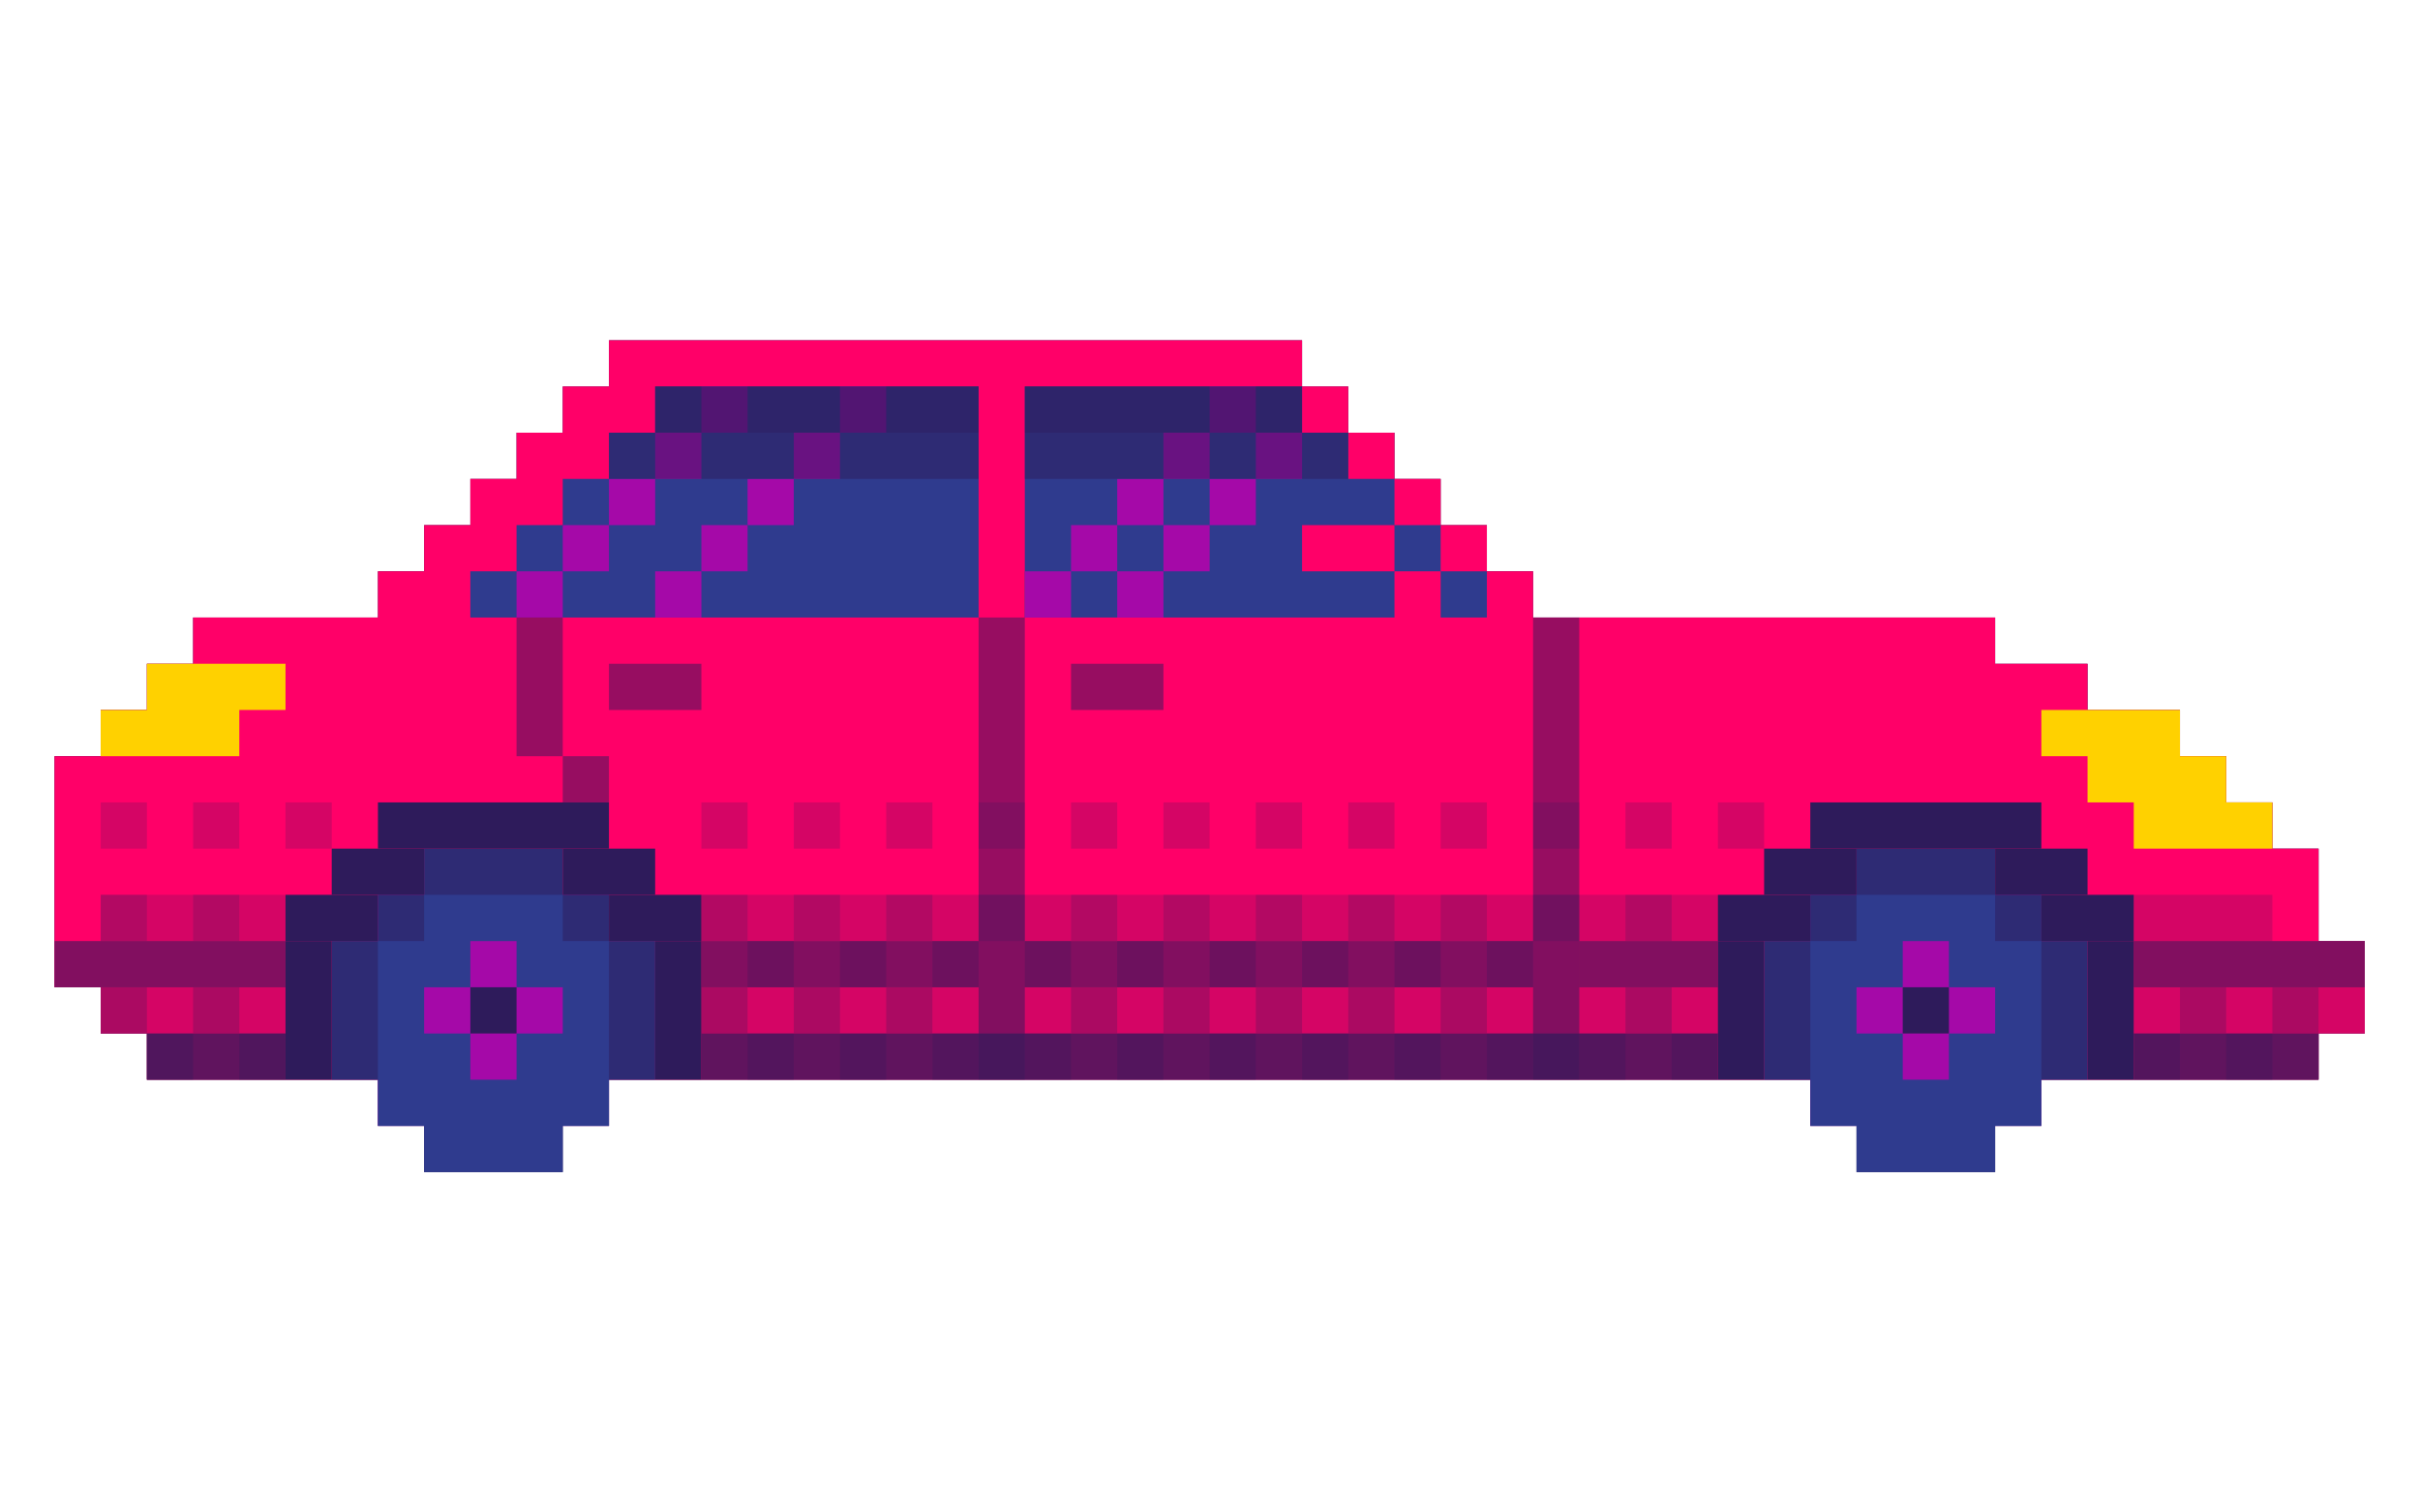 <svg xmlns="http://www.w3.org/2000/svg" xmlns:xlink="http://www.w3.org/1999/xlink" width="1280" zoomAndPan="magnify" viewBox="0 0 960 600" height="800" preserveAspectRatio="xMidYMid meet" version="1.0"><defs><filter x="0%" y="0%" width="100%" height="100%" id="id1"><feColorMatrix values="0 0 0 0 1 0 0 0 0 1 0 0 0 0 1 0 0 0 1 0" color-interpolation-filters="sRGB"/></filter><clipPath id="id2"><path d="M 21.605 134.977 L 938.105 134.977 L 938.105 464.977 L 21.605 464.977 Z M 21.605 134.977 " clip-rule="nonzero"/></clipPath><clipPath id="id3"><path d="M 21.605 134.977 L 938.105 134.977 L 938.105 429 L 21.605 429 Z M 21.605 134.977 " clip-rule="nonzero"/></clipPath><clipPath id="id4"><path d="M 699 336 L 829 336 L 829 464.977 L 699 464.977 Z M 699 336 " clip-rule="nonzero"/></clipPath><clipPath id="id5"><path d="M 131 336 L 260 336 L 260 464.977 L 131 464.977 Z M 131 336 " clip-rule="nonzero"/></clipPath><clipPath id="id6"><path d="M 21.605 244 L 938.105 244 L 938.105 429 L 21.605 429 Z M 21.605 244 " clip-rule="nonzero"/></clipPath><mask id="id7"><g filter="url(#id1)"><rect x="-96" width="1152" fill="#000000" y="-60" height="720" fill-opacity="0.498"/></g></mask><clipPath id="id8"><path d="M 257 0.801 L 661 0.801 L 661 184.398 L 257 184.398 Z M 257 0.801 " clip-rule="nonzero"/></clipPath><clipPath id="id9"><path d="M 0.605 129 L 93 129 L 93 148 L 0.605 148 Z M 0.605 129 " clip-rule="nonzero"/></clipPath><clipPath id="id10"><path d="M 183 0.801 L 203 0.801 L 203 56 L 183 56 Z M 183 0.801 " clip-rule="nonzero"/></clipPath><clipPath id="id11"><path d="M 825 129 L 917.105 129 L 917.105 148 L 825 148 Z M 825 129 " clip-rule="nonzero"/></clipPath><clipPath id="id12"><rect x="0" width="918" y="0" height="185"/></clipPath><mask id="id13"><g filter="url(#id1)"><rect x="-96" width="1152" fill="#000000" y="-60" height="720" fill-opacity="0.698"/></g></mask><clipPath id="id14"><path d="M 220 0.922 L 624 0.922 L 624 19.398 L 220 19.398 Z M 220 0.922 " clip-rule="nonzero"/></clipPath><clipPath id="id15"><path d="M 788 0.922 L 861.922 0.922 L 861.922 19.398 L 788 19.398 Z M 788 0.922 " clip-rule="nonzero"/></clipPath><clipPath id="id16"><path d="M 0.078 0.922 L 56 0.922 L 56 19.398 L 0.078 19.398 Z M 0.078 0.922 " clip-rule="nonzero"/></clipPath><clipPath id="id17"><rect x="0" width="862" y="0" height="20"/></clipPath><clipPath id="id18"><path d="M 21.605 354 L 938.105 354 L 938.105 429 L 21.605 429 Z M 21.605 354 " clip-rule="nonzero"/></clipPath><mask id="id19"><g filter="url(#id1)"><rect x="-96" width="1152" fill="#000000" y="-60" height="720" fill-opacity="0.2"/></g></mask><clipPath id="id20"><path d="M 825 0.961 L 917.105 0.961 L 917.105 74.398 L 825 74.398 Z M 825 0.961 " clip-rule="nonzero"/></clipPath><clipPath id="id21"><path d="M 0.605 0.961 L 93 0.961 L 93 74.398 L 0.605 74.398 Z M 0.605 0.961 " clip-rule="nonzero"/></clipPath><clipPath id="id22"><rect x="0" width="918" y="0" height="75"/></clipPath></defs><g clip-path="url(#id2)"><path fill="#2e1b5b" d="M 919.766 373.312 L 919.766 336.645 L 901.438 336.645 L 901.438 318.312 L 883.109 318.312 L 883.109 299.977 L 864.777 299.977 L 864.777 281.645 L 828.117 281.645 L 828.117 263.312 L 791.461 263.312 L 791.461 244.977 L 608.164 244.977 L 608.164 226.645 L 589.832 226.645 L 589.832 208.312 L 571.504 208.312 L 571.504 189.977 L 553.176 189.977 L 553.176 171.645 L 534.844 171.645 L 534.844 153.312 L 516.516 153.312 L 516.516 134.977 L 241.57 134.977 L 241.57 153.312 L 223.238 153.312 L 223.238 171.645 L 204.91 171.645 L 204.91 189.977 L 186.582 189.977 L 186.582 208.312 L 168.25 208.312 L 168.25 226.645 L 149.922 226.645 L 149.922 244.977 L 76.602 244.977 L 76.602 263.312 L 58.273 263.312 L 58.273 281.645 L 39.945 281.645 L 39.945 299.977 L 21.613 299.977 L 21.613 391.645 L 39.945 391.645 L 39.945 409.977 L 58.273 409.977 L 58.273 428.312 L 149.922 428.312 L 149.922 446.645 L 168.25 446.645 L 168.25 464.977 L 223.238 464.977 L 223.238 446.645 L 241.57 446.645 L 241.57 428.312 L 718.141 428.312 L 718.141 446.645 L 736.469 446.645 L 736.469 464.977 L 791.461 464.977 L 791.461 446.645 L 809.789 446.645 L 809.789 428.312 L 919.766 428.312 L 919.766 409.977 L 938.098 409.977 L 938.098 373.312 Z M 919.766 373.312 " fill-opacity="1" fill-rule="nonzero"/></g><path fill="#2f3b8e" d="M 626.492 263.312 L 149.922 263.312 L 241.57 153.312 L 516.516 153.312 Z M 626.492 263.312 " fill-opacity="1" fill-rule="nonzero"/><g clip-path="url(#id3)"><path fill="#ff0068" d="M 919.766 373.312 L 919.766 336.645 L 901.438 336.645 L 901.438 318.312 L 883.109 318.312 L 883.109 299.977 L 864.777 299.977 L 864.777 281.645 L 828.117 281.645 L 828.117 263.312 L 791.461 263.312 L 791.461 244.977 L 608.164 244.977 L 608.164 226.645 L 589.832 226.645 L 589.832 244.977 L 571.504 244.977 L 571.504 226.645 L 553.176 226.645 L 553.176 244.977 L 406.535 244.977 L 406.535 153.312 L 516.516 153.312 L 516.516 134.977 L 241.57 134.977 L 241.57 153.312 L 223.238 153.312 L 223.238 171.645 L 204.91 171.645 L 204.91 189.977 L 186.582 189.977 L 186.582 208.312 L 168.25 208.312 L 168.25 226.645 L 149.922 226.645 L 149.922 244.977 L 76.602 244.977 L 76.602 263.312 L 58.273 263.312 L 58.273 281.645 L 39.945 281.645 L 39.945 299.977 L 21.613 299.977 L 21.613 391.645 L 39.945 391.645 L 39.945 409.977 L 58.273 409.977 L 58.273 428.312 L 919.766 428.312 L 919.766 409.977 L 938.098 409.977 L 938.098 373.312 Z M 204.91 226.645 L 204.91 208.312 L 223.238 208.312 L 223.238 189.977 L 241.57 189.977 L 241.57 171.645 L 259.898 171.645 L 259.898 153.312 L 388.207 153.312 L 388.207 244.977 L 186.582 244.977 L 186.582 226.645 Z M 204.91 226.645 " fill-opacity="1" fill-rule="nonzero"/></g><path fill="#ff0068" d="M 516.516 153.312 L 534.844 153.312 L 534.844 171.645 L 516.516 171.645 Z M 516.516 153.312 " fill-opacity="1" fill-rule="nonzero"/><path fill="#ff0068" d="M 534.844 171.645 L 553.176 171.645 L 553.176 189.977 L 534.844 189.977 Z M 534.844 171.645 " fill-opacity="1" fill-rule="nonzero"/><path fill="#ff0068" d="M 553.176 189.977 L 571.504 189.977 L 571.504 208.312 L 553.176 208.312 Z M 553.176 189.977 " fill-opacity="1" fill-rule="nonzero"/><path fill="#ff0068" d="M 571.504 208.312 L 589.832 208.312 L 589.832 226.645 L 571.504 226.645 Z M 571.504 208.312 " fill-opacity="1" fill-rule="nonzero"/><path fill="#ff0068" d="M 516.516 208.312 L 553.176 208.312 L 553.176 226.645 L 516.516 226.645 Z M 516.516 208.312 " fill-opacity="1" fill-rule="nonzero"/><path fill="#a509a8" d="M 718.141 354.977 L 809.789 354.977 L 809.789 446.645 L 718.141 446.645 Z M 718.141 354.977 " fill-opacity="1" fill-rule="nonzero"/><g clip-path="url(#id4)"><path fill="#2f3b8e" d="M 809.789 373.312 L 809.789 354.977 L 791.461 354.977 L 791.461 336.645 L 736.469 336.645 L 736.469 354.977 L 718.141 354.977 L 718.141 373.312 L 699.812 373.312 L 699.812 428.312 L 718.141 428.312 L 718.141 446.645 L 736.469 446.645 L 736.469 464.977 L 791.461 464.977 L 791.461 446.645 L 809.789 446.645 L 809.789 428.312 L 828.117 428.312 L 828.117 373.312 Z M 754.801 428.312 L 754.801 409.977 L 736.469 409.977 L 736.469 391.645 L 754.801 391.645 L 754.801 373.312 L 773.129 373.312 L 773.129 391.645 L 791.461 391.645 L 791.461 409.977 L 773.129 409.977 L 773.129 428.312 Z M 754.801 428.312 " fill-opacity="1" fill-rule="nonzero"/></g><path fill="#2e1b5b" d="M 754.801 391.645 L 773.129 391.645 L 773.129 409.977 L 754.801 409.977 Z M 754.801 391.645 " fill-opacity="1" fill-rule="nonzero"/><path fill="#2e1b5b" d="M 736.469 336.645 L 791.461 336.645 L 791.461 354.977 L 736.469 354.977 Z M 736.469 336.645 " fill-opacity="0.498" fill-rule="nonzero"/><path fill="#2e1b5b" d="M 718.141 354.977 L 736.469 354.977 L 736.469 373.312 L 718.141 373.312 Z M 718.141 354.977 " fill-opacity="0.498" fill-rule="nonzero"/><path fill="#2e1b5b" d="M 699.812 373.312 L 718.141 373.312 L 718.141 428.312 L 699.812 428.312 Z M 699.812 373.312 " fill-opacity="0.498" fill-rule="nonzero"/><path fill="#2e1b5b" d="M 791.461 354.977 L 809.789 354.977 L 809.789 373.312 L 791.461 373.312 Z M 791.461 354.977 " fill-opacity="0.498" fill-rule="nonzero"/><path fill="#2e1b5b" d="M 809.789 373.312 L 828.117 373.312 L 828.117 428.312 L 809.789 428.312 Z M 809.789 373.312 " fill-opacity="0.498" fill-rule="nonzero"/><path fill="#2e1b5b" d="M 718.141 318.312 L 809.789 318.312 L 809.789 336.645 L 718.141 336.645 Z M 718.141 318.312 " fill-opacity="1" fill-rule="nonzero"/><path fill="#2e1b5b" d="M 791.461 336.645 L 828.117 336.645 L 828.117 354.977 L 791.461 354.977 Z M 791.461 336.645 " fill-opacity="1" fill-rule="nonzero"/><path fill="#2e1b5b" d="M 809.789 354.977 L 846.449 354.977 L 846.449 373.312 L 809.789 373.312 Z M 809.789 354.977 " fill-opacity="1" fill-rule="nonzero"/><path fill="#2e1b5b" d="M 828.117 373.312 L 846.449 373.312 L 846.449 428.312 L 828.117 428.312 Z M 828.117 373.312 " fill-opacity="1" fill-rule="nonzero"/><path fill="#2e1b5b" d="M 699.812 336.645 L 736.469 336.645 L 736.469 354.977 L 699.812 354.977 Z M 699.812 336.645 " fill-opacity="1" fill-rule="nonzero"/><path fill="#2e1b5b" d="M 681.48 354.977 L 718.141 354.977 L 718.141 373.312 L 681.48 373.312 Z M 681.48 354.977 " fill-opacity="1" fill-rule="nonzero"/><path fill="#2e1b5b" d="M 681.48 373.312 L 699.812 373.312 L 699.812 428.312 L 681.48 428.312 Z M 681.48 373.312 " fill-opacity="1" fill-rule="nonzero"/><path fill="#a509a8" d="M 149.922 354.977 L 241.57 354.977 L 241.57 446.645 L 149.922 446.645 Z M 149.922 354.977 " fill-opacity="1" fill-rule="nonzero"/><g clip-path="url(#id5)"><path fill="#2f3b8e" d="M 241.57 373.312 L 241.57 354.977 L 223.238 354.977 L 223.238 336.645 L 168.25 336.645 L 168.25 354.977 L 149.922 354.977 L 149.922 373.312 L 131.594 373.312 L 131.594 428.312 L 149.922 428.312 L 149.922 446.645 L 168.25 446.645 L 168.25 464.977 L 223.238 464.977 L 223.238 446.645 L 241.57 446.645 L 241.57 428.312 L 259.898 428.312 L 259.898 373.312 Z M 186.582 428.312 L 186.582 409.977 L 168.25 409.977 L 168.25 391.645 L 186.582 391.645 L 186.582 373.312 L 204.91 373.312 L 204.91 391.645 L 223.238 391.645 L 223.238 409.977 L 204.91 409.977 L 204.91 428.312 Z M 186.582 428.312 " fill-opacity="1" fill-rule="nonzero"/></g><path fill="#2e1b5b" d="M 186.582 391.645 L 204.91 391.645 L 204.91 409.977 L 186.582 409.977 Z M 186.582 391.645 " fill-opacity="1" fill-rule="nonzero"/><path fill="#2e1b5b" d="M 168.25 336.645 L 223.238 336.645 L 223.238 354.977 L 168.25 354.977 Z M 168.25 336.645 " fill-opacity="0.498" fill-rule="nonzero"/><path fill="#2e1b5b" d="M 149.922 354.977 L 168.25 354.977 L 168.25 373.312 L 149.922 373.312 Z M 149.922 354.977 " fill-opacity="0.498" fill-rule="nonzero"/><path fill="#2e1b5b" d="M 131.594 373.312 L 149.922 373.312 L 149.922 428.312 L 131.594 428.312 Z M 131.594 373.312 " fill-opacity="0.498" fill-rule="nonzero"/><path fill="#2e1b5b" d="M 223.238 354.977 L 241.57 354.977 L 241.57 373.312 L 223.238 373.312 Z M 223.238 354.977 " fill-opacity="0.498" fill-rule="nonzero"/><path fill="#2e1b5b" d="M 241.57 373.312 L 259.898 373.312 L 259.898 428.312 L 241.57 428.312 Z M 241.57 373.312 " fill-opacity="0.498" fill-rule="nonzero"/><path fill="#2e1b5b" d="M 149.922 318.312 L 241.57 318.312 L 241.57 336.645 L 149.922 336.645 Z M 149.922 318.312 " fill-opacity="1" fill-rule="nonzero"/><path fill="#2e1b5b" d="M 223.238 336.645 L 259.898 336.645 L 259.898 354.977 L 223.238 354.977 Z M 223.238 336.645 " fill-opacity="1" fill-rule="nonzero"/><path fill="#2e1b5b" d="M 241.57 354.977 L 278.23 354.977 L 278.23 373.312 L 241.57 373.312 Z M 241.57 354.977 " fill-opacity="1" fill-rule="nonzero"/><path fill="#2e1b5b" d="M 259.898 373.312 L 278.23 373.312 L 278.23 428.312 L 259.898 428.312 Z M 259.898 373.312 " fill-opacity="1" fill-rule="nonzero"/><path fill="#2e1b5b" d="M 131.594 336.645 L 168.25 336.645 L 168.25 354.977 L 131.594 354.977 Z M 131.594 336.645 " fill-opacity="1" fill-rule="nonzero"/><path fill="#2e1b5b" d="M 113.262 354.977 L 149.922 354.977 L 149.922 373.312 L 113.262 373.312 Z M 113.262 354.977 " fill-opacity="1" fill-rule="nonzero"/><path fill="#2e1b5b" d="M 113.262 373.312 L 131.594 373.312 L 131.594 428.312 L 113.262 428.312 Z M 113.262 373.312 " fill-opacity="1" fill-rule="nonzero"/><path fill="#a509a8" d="M 204.91 226.645 L 223.238 226.645 L 223.238 244.977 L 204.91 244.977 Z M 204.91 226.645 " fill-opacity="1" fill-rule="nonzero"/><path fill="#a509a8" d="M 223.238 208.312 L 241.57 208.312 L 241.57 226.645 L 223.238 226.645 Z M 223.238 208.312 " fill-opacity="1" fill-rule="nonzero"/><path fill="#a509a8" d="M 241.57 189.977 L 259.898 189.977 L 259.898 208.312 L 241.57 208.312 Z M 241.57 189.977 " fill-opacity="1" fill-rule="nonzero"/><path fill="#a509a8" d="M 259.898 171.645 L 278.23 171.645 L 278.23 189.977 L 259.898 189.977 Z M 259.898 171.645 " fill-opacity="1" fill-rule="nonzero"/><path fill="#a509a8" d="M 278.23 153.312 L 296.559 153.312 L 296.559 171.645 L 278.23 171.645 Z M 278.23 153.312 " fill-opacity="1" fill-rule="nonzero"/><path fill="#a509a8" d="M 259.898 226.645 L 278.23 226.645 L 278.23 244.977 L 259.898 244.977 Z M 259.898 226.645 " fill-opacity="1" fill-rule="nonzero"/><path fill="#a509a8" d="M 278.23 208.312 L 296.559 208.312 L 296.559 226.645 L 278.23 226.645 Z M 278.23 208.312 " fill-opacity="1" fill-rule="nonzero"/><path fill="#a509a8" d="M 296.559 189.977 L 314.887 189.977 L 314.887 208.312 L 296.559 208.312 Z M 296.559 189.977 " fill-opacity="1" fill-rule="nonzero"/><path fill="#a509a8" d="M 314.887 171.645 L 333.219 171.645 L 333.219 189.977 L 314.887 189.977 Z M 314.887 171.645 " fill-opacity="1" fill-rule="nonzero"/><path fill="#a509a8" d="M 333.219 153.312 L 351.547 153.312 L 351.547 171.645 L 333.219 171.645 Z M 333.219 153.312 " fill-opacity="1" fill-rule="nonzero"/><path fill="#a509a8" d="M 406.535 226.645 L 424.867 226.645 L 424.867 244.977 L 406.535 244.977 Z M 406.535 226.645 " fill-opacity="1" fill-rule="nonzero"/><path fill="#a509a8" d="M 424.867 208.312 L 443.195 208.312 L 443.195 226.645 L 424.867 226.645 Z M 424.867 208.312 " fill-opacity="1" fill-rule="nonzero"/><path fill="#a509a8" d="M 443.195 189.977 L 461.527 189.977 L 461.527 208.312 L 443.195 208.312 Z M 443.195 189.977 " fill-opacity="1" fill-rule="nonzero"/><path fill="#a509a8" d="M 461.527 171.645 L 479.855 171.645 L 479.855 189.977 L 461.527 189.977 Z M 461.527 171.645 " fill-opacity="1" fill-rule="nonzero"/><path fill="#a509a8" d="M 479.855 153.312 L 498.184 153.312 L 498.184 171.645 L 479.855 171.645 Z M 479.855 153.312 " fill-opacity="1" fill-rule="nonzero"/><path fill="#a509a8" d="M 443.195 226.645 L 461.527 226.645 L 461.527 244.977 L 443.195 244.977 Z M 443.195 226.645 " fill-opacity="1" fill-rule="nonzero"/><path fill="#a509a8" d="M 461.527 208.312 L 479.855 208.312 L 479.855 226.645 L 461.527 226.645 Z M 461.527 208.312 " fill-opacity="1" fill-rule="nonzero"/><path fill="#a509a8" d="M 479.855 189.977 L 498.184 189.977 L 498.184 208.312 L 479.855 208.312 Z M 479.855 189.977 " fill-opacity="1" fill-rule="nonzero"/><path fill="#a509a8" d="M 498.184 171.645 L 516.516 171.645 L 516.516 189.977 L 498.184 189.977 Z M 498.184 171.645 " fill-opacity="1" fill-rule="nonzero"/><path fill="#ffd100" d="M 883.109 318.312 L 883.109 299.977 L 864.777 299.977 L 864.777 281.645 L 809.789 281.645 L 809.789 299.977 L 828.117 299.977 L 828.117 318.312 L 846.449 318.312 L 846.449 336.645 L 901.438 336.645 L 901.438 318.312 Z M 883.109 318.312 " fill-opacity="1" fill-rule="nonzero"/><path fill="#ffd100" d="M 58.273 263.312 L 58.273 281.645 L 39.945 281.645 L 39.945 299.977 L 94.934 299.977 L 94.934 281.645 L 113.262 281.645 L 113.262 263.312 Z M 58.273 263.312 " fill-opacity="1" fill-rule="nonzero"/><g clip-path="url(#id6)"><g mask="url(#id7)"><g transform="matrix(1, 0, 0, 1, 21, 244)"><g clip-path="url(#id12)"><g clip-path="url(#id8)"><path fill="#2e1b5b" d="M 605.492 0.977 L 587.164 0.977 L 587.164 129.312 L 385.535 129.312 L 385.535 0.977 L 367.207 0.977 L 367.207 129.312 L 257.23 129.312 L 257.23 147.645 L 367.207 147.645 L 367.207 184.312 L 385.535 184.312 L 385.535 147.645 L 587.164 147.645 L 587.164 184.312 L 605.492 184.312 L 605.492 147.645 L 660.48 147.645 L 660.48 129.312 L 605.492 129.312 Z M 605.492 0.977 " fill-opacity="1" fill-rule="nonzero"/></g><g clip-path="url(#id9)"><path fill="#2e1b5b" d="M 0.613 129.312 L 92.262 129.312 L 92.262 147.645 L 0.613 147.645 Z M 0.613 129.312 " fill-opacity="1" fill-rule="nonzero"/></g><g clip-path="url(#id10)"><path fill="#2e1b5b" d="M 183.91 0.977 L 202.238 0.977 L 202.238 55.977 L 183.91 55.977 Z M 183.91 0.977 " fill-opacity="1" fill-rule="nonzero"/></g><path fill="#2e1b5b" d="M 202.238 55.977 L 220.57 55.977 L 220.57 74.312 L 202.238 74.312 Z M 202.238 55.977 " fill-opacity="1" fill-rule="nonzero"/><path fill="#2e1b5b" d="M 220.57 19.312 L 257.23 19.312 L 257.23 37.645 L 220.57 37.645 Z M 220.57 19.312 " fill-opacity="1" fill-rule="nonzero"/><path fill="#2e1b5b" d="M 403.867 19.312 L 440.527 19.312 L 440.527 37.645 L 403.867 37.645 Z M 403.867 19.312 " fill-opacity="1" fill-rule="nonzero"/><g clip-path="url(#id11)"><path fill="#2e1b5b" d="M 825.449 129.312 L 917.098 129.312 L 917.098 147.645 L 825.449 147.645 Z M 825.449 129.312 " fill-opacity="1" fill-rule="nonzero"/></g></g></g></g></g><g mask="url(#id13)"><g transform="matrix(1, 0, 0, 1, 58, 409)"><g clip-path="url(#id17)"><g clip-path="url(#id14)"><path fill="#2e1b5b" d="M 220.23 0.977 L 623.48 0.977 L 623.48 19.312 L 220.23 19.312 Z M 220.23 0.977 " fill-opacity="1" fill-rule="nonzero"/></g><g clip-path="url(#id15)"><path fill="#2e1b5b" d="M 788.449 0.977 L 861.766 0.977 L 861.766 19.312 L 788.449 19.312 Z M 788.449 0.977 " fill-opacity="1" fill-rule="nonzero"/></g><g clip-path="url(#id16)"><path fill="#2e1b5b" d="M 0.273 0.977 L 55.262 0.977 L 55.262 19.312 L 0.273 19.312 Z M 0.273 0.977 " fill-opacity="1" fill-rule="nonzero"/></g></g></g></g><path fill="#2e1b5b" d="M 278.23 354.977 L 626.492 354.977 L 626.492 428.312 L 278.23 428.312 Z M 278.23 354.977 " fill-opacity="0.2" fill-rule="nonzero"/><path fill="#2e1b5b" d="M 626.492 354.977 L 681.48 354.977 L 681.48 428.312 L 626.492 428.312 Z M 626.492 354.977 " fill-opacity="0.2" fill-rule="nonzero"/><g clip-path="url(#id18)"><g mask="url(#id19)"><g transform="matrix(1, 0, 0, 1, 21, 354)"><g clip-path="url(#id22)"><g clip-path="url(#id20)"><path fill="#2e1b5b" d="M 880.438 19.312 L 880.438 0.977 L 825.449 0.977 L 825.449 74.312 L 898.766 74.312 L 898.766 55.977 L 917.098 55.977 L 917.098 19.312 Z M 880.438 19.312 " fill-opacity="1" fill-rule="nonzero"/></g><g clip-path="url(#id21)"><path fill="#2e1b5b" d="M 18.945 19.312 L 0.613 19.312 L 0.613 37.645 L 18.945 37.645 L 18.945 55.977 L 37.273 55.977 L 37.273 74.312 L 92.262 74.312 L 92.262 0.977 L 18.945 0.977 Z M 18.945 19.312 " fill-opacity="1" fill-rule="nonzero"/></g></g></g></g></g><path fill="#2e1b5b" d="M 39.945 391.645 L 58.273 391.645 L 58.273 409.977 L 39.945 409.977 Z M 39.945 391.645 " fill-opacity="0.247" fill-rule="nonzero"/><path fill="#2e1b5b" d="M 76.602 391.645 L 94.934 391.645 L 94.934 409.977 L 76.602 409.977 Z M 76.602 391.645 " fill-opacity="0.247" fill-rule="nonzero"/><path fill="#2e1b5b" d="M 58.273 409.977 L 76.602 409.977 L 76.602 428.312 L 58.273 428.312 Z M 58.273 409.977 " fill-opacity="0.298" fill-rule="nonzero"/><path fill="#2e1b5b" d="M 39.945 354.977 L 58.273 354.977 L 58.273 373.312 L 39.945 373.312 Z M 39.945 354.977 " fill-opacity="0.2" fill-rule="nonzero"/><path fill="#2e1b5b" d="M 39.945 318.312 L 58.273 318.312 L 58.273 336.645 L 39.945 336.645 Z M 39.945 318.312 " fill-opacity="0.2" fill-rule="nonzero"/><path fill="#2e1b5b" d="M 76.602 354.977 L 94.934 354.977 L 94.934 373.312 L 76.602 373.312 Z M 76.602 354.977 " fill-opacity="0.2" fill-rule="nonzero"/><path fill="#2e1b5b" d="M 76.602 318.312 L 94.934 318.312 L 94.934 336.645 L 76.602 336.645 Z M 76.602 318.312 " fill-opacity="0.2" fill-rule="nonzero"/><path fill="#2e1b5b" d="M 113.262 318.312 L 131.594 318.312 L 131.594 336.645 L 113.262 336.645 Z M 113.262 318.312 " fill-opacity="0.2" fill-rule="nonzero"/><path fill="#2e1b5b" d="M 278.23 354.977 L 296.559 354.977 L 296.559 373.312 L 278.23 373.312 Z M 278.23 354.977 " fill-opacity="0.2" fill-rule="nonzero"/><path fill="#2e1b5b" d="M 278.23 318.312 L 296.559 318.312 L 296.559 336.645 L 278.23 336.645 Z M 278.23 318.312 " fill-opacity="0.2" fill-rule="nonzero"/><path fill="#2e1b5b" d="M 314.887 354.977 L 333.219 354.977 L 333.219 373.312 L 314.887 373.312 Z M 314.887 354.977 " fill-opacity="0.2" fill-rule="nonzero"/><path fill="#2e1b5b" d="M 314.887 318.312 L 333.219 318.312 L 333.219 336.645 L 314.887 336.645 Z M 314.887 318.312 " fill-opacity="0.2" fill-rule="nonzero"/><path fill="#2e1b5b" d="M 351.547 354.977 L 369.879 354.977 L 369.879 373.312 L 351.547 373.312 Z M 351.547 354.977 " fill-opacity="0.2" fill-rule="nonzero"/><path fill="#2e1b5b" d="M 351.547 318.312 L 369.879 318.312 L 369.879 336.645 L 351.547 336.645 Z M 351.547 318.312 " fill-opacity="0.2" fill-rule="nonzero"/><path fill="#2e1b5b" d="M 388.207 354.977 L 406.535 354.977 L 406.535 373.312 L 388.207 373.312 Z M 388.207 354.977 " fill-opacity="0.2" fill-rule="nonzero"/><path fill="#2e1b5b" d="M 388.207 318.312 L 406.535 318.312 L 406.535 336.645 L 388.207 336.645 Z M 388.207 318.312 " fill-opacity="0.2" fill-rule="nonzero"/><path fill="#2e1b5b" d="M 424.867 354.977 L 443.195 354.977 L 443.195 373.312 L 424.867 373.312 Z M 424.867 354.977 " fill-opacity="0.2" fill-rule="nonzero"/><path fill="#2e1b5b" d="M 424.867 318.312 L 443.195 318.312 L 443.195 336.645 L 424.867 336.645 Z M 424.867 318.312 " fill-opacity="0.2" fill-rule="nonzero"/><path fill="#2e1b5b" d="M 461.527 354.977 L 479.855 354.977 L 479.855 373.312 L 461.527 373.312 Z M 461.527 354.977 " fill-opacity="0.2" fill-rule="nonzero"/><path fill="#2e1b5b" d="M 461.527 318.312 L 479.855 318.312 L 479.855 336.645 L 461.527 336.645 Z M 461.527 318.312 " fill-opacity="0.2" fill-rule="nonzero"/><path fill="#2e1b5b" d="M 498.184 354.977 L 516.516 354.977 L 516.516 373.312 L 498.184 373.312 Z M 498.184 354.977 " fill-opacity="0.2" fill-rule="nonzero"/><path fill="#2e1b5b" d="M 498.184 318.312 L 516.516 318.312 L 516.516 336.645 L 498.184 336.645 Z M 498.184 318.312 " fill-opacity="0.2" fill-rule="nonzero"/><path fill="#2e1b5b" d="M 534.844 354.977 L 553.176 354.977 L 553.176 373.312 L 534.844 373.312 Z M 534.844 354.977 " fill-opacity="0.2" fill-rule="nonzero"/><path fill="#2e1b5b" d="M 534.844 318.312 L 553.176 318.312 L 553.176 336.645 L 534.844 336.645 Z M 534.844 318.312 " fill-opacity="0.2" fill-rule="nonzero"/><path fill="#2e1b5b" d="M 571.504 354.977 L 589.832 354.977 L 589.832 373.312 L 571.504 373.312 Z M 571.504 354.977 " fill-opacity="0.2" fill-rule="nonzero"/><path fill="#2e1b5b" d="M 571.504 318.312 L 589.832 318.312 L 589.832 336.645 L 571.504 336.645 Z M 571.504 318.312 " fill-opacity="0.2" fill-rule="nonzero"/><path fill="#2e1b5b" d="M 608.164 354.977 L 626.492 354.977 L 626.492 373.312 L 608.164 373.312 Z M 608.164 354.977 " fill-opacity="0.2" fill-rule="nonzero"/><path fill="#2e1b5b" d="M 608.164 318.312 L 626.492 318.312 L 626.492 336.645 L 608.164 336.645 Z M 608.164 318.312 " fill-opacity="0.2" fill-rule="nonzero"/><path fill="#2e1b5b" d="M 644.824 354.977 L 663.152 354.977 L 663.152 373.312 L 644.824 373.312 Z M 644.824 354.977 " fill-opacity="0.2" fill-rule="nonzero"/><path fill="#2e1b5b" d="M 644.824 318.312 L 663.152 318.312 L 663.152 336.645 L 644.824 336.645 Z M 644.824 318.312 " fill-opacity="0.2" fill-rule="nonzero"/><path fill="#2e1b5b" d="M 681.48 318.312 L 699.812 318.312 L 699.812 336.645 L 681.48 336.645 Z M 681.48 318.312 " fill-opacity="0.2" fill-rule="nonzero"/><path fill="#2e1b5b" d="M 94.934 409.977 L 113.262 409.977 L 113.262 428.312 L 94.934 428.312 Z M 94.934 409.977 " fill-opacity="0.298" fill-rule="nonzero"/><path fill="#2e1b5b" d="M 278.23 391.645 L 296.559 391.645 L 296.559 409.977 L 278.23 409.977 Z M 278.23 391.645 " fill-opacity="0.247" fill-rule="nonzero"/><path fill="#2e1b5b" d="M 296.559 409.977 L 314.887 409.977 L 314.887 428.312 L 296.559 428.312 Z M 296.559 409.977 " fill-opacity="0.247" fill-rule="nonzero"/><path fill="#2e1b5b" d="M 333.219 409.977 L 351.547 409.977 L 351.547 428.312 L 333.219 428.312 Z M 333.219 409.977 " fill-opacity="0.247" fill-rule="nonzero"/><path fill="#2e1b5b" d="M 369.879 409.977 L 388.207 409.977 L 388.207 428.312 L 369.879 428.312 Z M 369.879 409.977 " fill-opacity="0.247" fill-rule="nonzero"/><path fill="#2e1b5b" d="M 296.559 373.312 L 314.887 373.312 L 314.887 391.645 L 296.559 391.645 Z M 296.559 373.312 " fill-opacity="0.247" fill-rule="nonzero"/><path fill="#2e1b5b" d="M 333.219 373.312 L 351.547 373.312 L 351.547 391.645 L 333.219 391.645 Z M 333.219 373.312 " fill-opacity="0.247" fill-rule="nonzero"/><path fill="#2e1b5b" d="M 369.879 373.312 L 388.207 373.312 L 388.207 391.645 L 369.879 391.645 Z M 369.879 373.312 " fill-opacity="0.247" fill-rule="nonzero"/><path fill="#2e1b5b" d="M 406.535 409.977 L 424.867 409.977 L 424.867 428.312 L 406.535 428.312 Z M 406.535 409.977 " fill-opacity="0.247" fill-rule="nonzero"/><path fill="#2e1b5b" d="M 443.195 409.977 L 461.527 409.977 L 461.527 428.312 L 443.195 428.312 Z M 443.195 409.977 " fill-opacity="0.247" fill-rule="nonzero"/><path fill="#2e1b5b" d="M 479.855 409.977 L 498.184 409.977 L 498.184 428.312 L 479.855 428.312 Z M 479.855 409.977 " fill-opacity="0.247" fill-rule="nonzero"/><path fill="#2e1b5b" d="M 516.516 409.977 L 534.844 409.977 L 534.844 428.312 L 516.516 428.312 Z M 516.516 409.977 " fill-opacity="0.247" fill-rule="nonzero"/><path fill="#2e1b5b" d="M 553.176 409.977 L 571.504 409.977 L 571.504 428.312 L 553.176 428.312 Z M 553.176 409.977 " fill-opacity="0.247" fill-rule="nonzero"/><path fill="#2e1b5b" d="M 589.832 409.977 L 608.164 409.977 L 608.164 428.312 L 589.832 428.312 Z M 589.832 409.977 " fill-opacity="0.247" fill-rule="nonzero"/><path fill="#2e1b5b" d="M 406.535 373.312 L 424.867 373.312 L 424.867 391.645 L 406.535 391.645 Z M 406.535 373.312 " fill-opacity="0.247" fill-rule="nonzero"/><path fill="#2e1b5b" d="M 443.195 373.312 L 461.527 373.312 L 461.527 391.645 L 443.195 391.645 Z M 443.195 373.312 " fill-opacity="0.247" fill-rule="nonzero"/><path fill="#2e1b5b" d="M 479.855 373.312 L 498.184 373.312 L 498.184 391.645 L 479.855 391.645 Z M 479.855 373.312 " fill-opacity="0.247" fill-rule="nonzero"/><path fill="#2e1b5b" d="M 516.516 373.312 L 534.844 373.312 L 534.844 391.645 L 516.516 391.645 Z M 516.516 373.312 " fill-opacity="0.247" fill-rule="nonzero"/><path fill="#2e1b5b" d="M 553.176 373.312 L 571.504 373.312 L 571.504 391.645 L 553.176 391.645 Z M 553.176 373.312 " fill-opacity="0.247" fill-rule="nonzero"/><path fill="#2e1b5b" d="M 589.832 373.312 L 608.164 373.312 L 608.164 391.645 L 589.832 391.645 Z M 589.832 373.312 " fill-opacity="0.247" fill-rule="nonzero"/><path fill="#2e1b5b" d="M 626.492 409.977 L 644.824 409.977 L 644.824 428.312 L 626.492 428.312 Z M 626.492 409.977 " fill-opacity="0.247" fill-rule="nonzero"/><path fill="#2e1b5b" d="M 663.152 409.977 L 681.48 409.977 L 681.48 428.312 L 663.152 428.312 Z M 663.152 409.977 " fill-opacity="0.247" fill-rule="nonzero"/><path fill="#2e1b5b" d="M 846.449 409.977 L 864.777 409.977 L 864.777 428.312 L 846.449 428.312 Z M 846.449 409.977 " fill-opacity="0.247" fill-rule="nonzero"/><path fill="#2e1b5b" d="M 883.109 409.977 L 901.438 409.977 L 901.438 428.312 L 883.109 428.312 Z M 883.109 409.977 " fill-opacity="0.247" fill-rule="nonzero"/><path fill="#2e1b5b" d="M 314.887 391.645 L 333.219 391.645 L 333.219 409.977 L 314.887 409.977 Z M 314.887 391.645 " fill-opacity="0.247" fill-rule="nonzero"/><path fill="#2e1b5b" d="M 351.547 391.645 L 369.879 391.645 L 369.879 409.977 L 351.547 409.977 Z M 351.547 391.645 " fill-opacity="0.247" fill-rule="nonzero"/><path fill="#2e1b5b" d="M 424.867 391.645 L 443.195 391.645 L 443.195 409.977 L 424.867 409.977 Z M 424.867 391.645 " fill-opacity="0.247" fill-rule="nonzero"/><path fill="#2e1b5b" d="M 461.527 391.645 L 479.855 391.645 L 479.855 409.977 L 461.527 409.977 Z M 461.527 391.645 " fill-opacity="0.247" fill-rule="nonzero"/><path fill="#2e1b5b" d="M 498.184 391.645 L 516.516 391.645 L 516.516 409.977 L 498.184 409.977 Z M 498.184 391.645 " fill-opacity="0.247" fill-rule="nonzero"/><path fill="#2e1b5b" d="M 534.844 391.645 L 553.176 391.645 L 553.176 409.977 L 534.844 409.977 Z M 534.844 391.645 " fill-opacity="0.247" fill-rule="nonzero"/><path fill="#2e1b5b" d="M 571.504 391.645 L 589.832 391.645 L 589.832 409.977 L 571.504 409.977 Z M 571.504 391.645 " fill-opacity="0.247" fill-rule="nonzero"/><path fill="#2e1b5b" d="M 864.777 391.645 L 883.109 391.645 L 883.109 409.977 L 864.777 409.977 Z M 864.777 391.645 " fill-opacity="0.247" fill-rule="nonzero"/><path fill="#2e1b5b" d="M 901.438 391.645 L 919.766 391.645 L 919.766 409.977 L 901.438 409.977 Z M 901.438 391.645 " fill-opacity="0.247" fill-rule="nonzero"/><path fill="#2e1b5b" d="M 644.824 391.645 L 663.152 391.645 L 663.152 409.977 L 644.824 409.977 Z M 644.824 391.645 " fill-opacity="0.247" fill-rule="nonzero"/><path fill="#2e1b5b" d="M 406.535 153.312 L 516.516 153.312 L 516.516 171.645 L 406.535 171.645 Z M 406.535 153.312 " fill-opacity="0.698" fill-rule="nonzero"/><path fill="#2e1b5b" d="M 259.898 153.312 L 388.207 153.312 L 388.207 171.645 L 259.898 171.645 Z M 259.898 153.312 " fill-opacity="0.698" fill-rule="nonzero"/><path fill="#2e1b5b" d="M 241.57 171.645 L 388.207 171.645 L 388.207 189.977 L 241.57 189.977 Z M 241.57 171.645 " fill-opacity="0.498" fill-rule="nonzero"/><path fill="#2e1b5b" d="M 406.535 171.645 L 534.844 171.645 L 534.844 189.977 L 406.535 189.977 Z M 406.535 171.645 " fill-opacity="0.498" fill-rule="nonzero"/></svg>